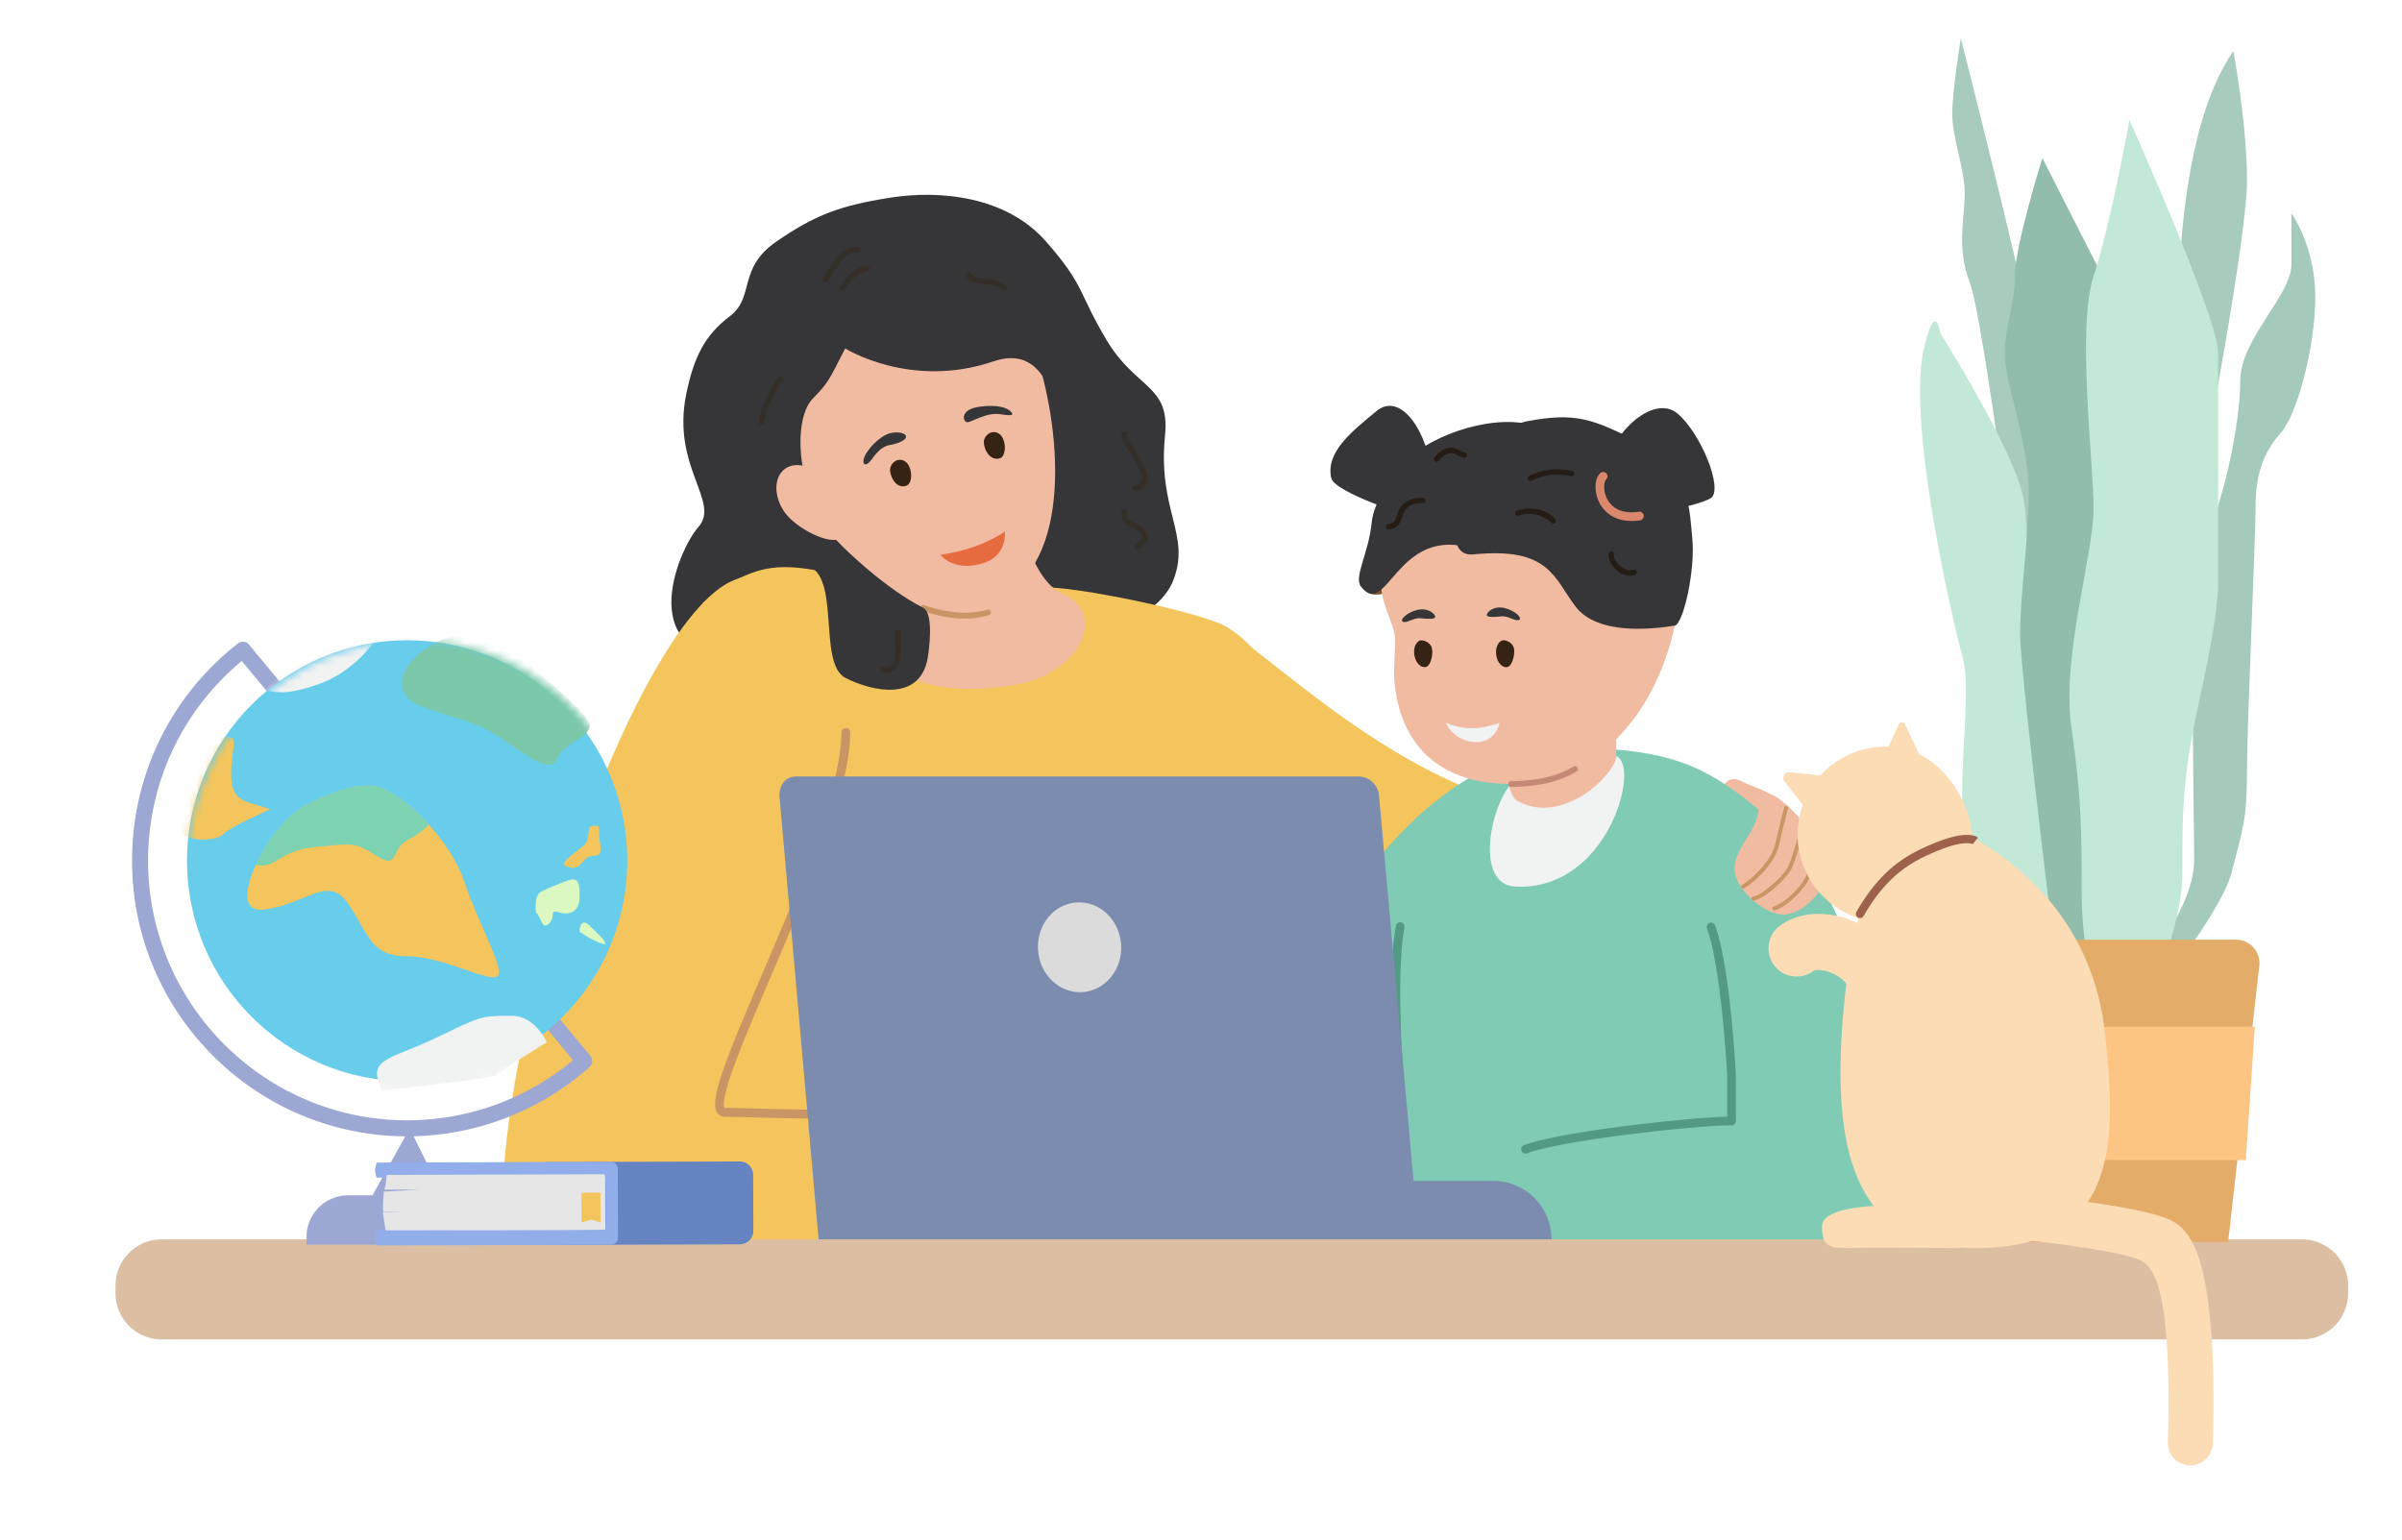 <svg width="312" height="200" fill="none" xmlns="http://www.w3.org/2000/svg"><path d="M225.99 101.402c-2.028-.995-3.536 2.229-1.082 3.172 2.454.943 3.845 1.558 4.618 1.558.773 0 1.48-2.008.82-2.67-.661-.662-2.956-1.375-4.356-2.06Z" fill="#F1BBA2"/><path d="M129.753 75.116c3.438 0 4.342 4.425 8.632 5.852 5.321 1.768 12.234-1.028 14.019-5.589 2.318-5.926-2.07-9.014-1.073-18.863.661-6.527-3.775-5.95-7.574-12.303-3.798-6.358-2.782-7.048-7.934-12.89-5.152-5.841-13.761-6.667-20.229-5.64-6.468 1.028-9.691 2.215-14.754 5.701-5.063 3.487-2.773 7.222-6.028 9.685-3.255 2.459-4.707 5.317-5.69 10.206-1.893 9.384 4.468 13.922 1.61 17.164-2.856 3.243-8.655 17.774 6.347 16.897 5.302-.31 10.051 1.436 12.651-2.595 3.827-5.93 5.738-1.985 10.979-4.584 5.245-2.604 9.039-3.031 9.039-3.031l.005-.01Z" fill="#363537"/><path d="M91.305 78.326c12.632-10.3 13.831 0 44.135-2.013 3.737-.25 20.749 3.181 24.032 5.203 16.646 10.243 29.658 77.324 29.658 77.324l-96.392-1.065-1.433-79.45Z" fill="#F3C55C"/><path d="M115.467 73.643c-.22 4.25-4.084.23-4.084 5.616 0 4.678 5.227 12.153 20.023 9.784 9.41-1.507 12.239-9.554 6.646-11.9-3.166-1.328-4.66-6.663-4.66-6.663l-17.925 3.158v.005Z" fill="#F1BBA2"/><path d="M135.524 49.271c2.908 11.675 2.796 28.632-10.478 29.65-16.239 1.249-34.117-30.677-21.086-42.398 13.03-11.722 27.442-3.782 31.564 12.748Z" fill="#F1BBA2"/><path d="M109.783 45.255c-1.911 3.692-2.047 4.354-4.164 6.475-2.117 2.12-1.92 7.616-.909 10.75 4.82 14.945.694 7.728-.262 8.685-.955.957-4.913-8.802-5.456-9.347-.549-.549-4.844-16.197-4.844-17.84 0-1.642 10.347-11.543 11.597-12.8 1.256-1.258 12.553-3.604 15.761-3.604 3.209 0 9.621-.408 10.988 1.779 1.363 2.186 10.234 20.505 10.234 20.505s5.321 8.535 1.724 8.296c-4.604-.31-5.471-1.239-6.651-3.937-1.264-2.9-2.464-9.413-8.805-7.259-10.721 3.636-19.213-1.694-19.213-1.694v-.01Z" fill="#363537"/><path d="M65.755 165.33c-4.107-25.625 16.29-84.578 29.532-89.946 9.33-3.787 16.519-.807 18.252 9.54 1.733 10.346-14.042 59.098-14.042 59.098s46.262-12.735 50.36 0c4.094 12.735 2.047 21.758 2.047 21.758l-86.144-.45h-.005Z" fill="#F3C55C"/><path d="M108.526 145.322c-4.239 0-8.005-.094-10.852-.169-1.373-.033-2.562-.066-3.532-.08a1.164 1.164 0 0 1-.993-.535c-1.058-1.637 1.246-7.226 5.766-17.798 4.623-10.82 10.374-24.287 10.374-31.592a.576.576 0 1 1 1.153 0c0 7.545-5.804 21.129-10.469 32.048-1.86 4.349-3.61 8.455-4.712 11.514-1.573 4.378-1.236 5.096-1.142 5.204h.037c.974.014 2.169.042 3.546.08 6.323.159 15.873.403 25.7-.324a.578.578 0 0 1 .084 1.154c-5.157.38-10.337.493-14.96.493v.005Z" fill="#C99565"/><path d="M115.619 60.89c-.103.666.595 2.679 2.085 2.219.983-.305.819-2.82-.338-3.28-.941-.37-1.644.394-1.747 1.06ZM127.821 57.154c-.173.652.441 2.717 1.968 2.412 1.011-.197.979-2.703-.117-3.28-.895-.474-1.677.216-1.851.868Z" fill="#372313"/><path d="M122.137 72.08c.81.939 2.754 2.042 5.742 1.028 2.988-1.014 2.646-4.03 2.646-4.03-2.698 1.707-5.269 2.528-8.388 2.998v.004Z" fill="#E66C40"/><path d="M125.634 54.85c.599 0 2.496-1.332 4.299-1.041 1.804.29 1.738.042 1.307-.395-.436-.436-1.658-.886-3.944-.59-2.772.36-2.182 2.026-1.662 2.026ZM117.685 56.765c.033-.577-1.203-.718-2.098-.483-1.227.323-3.101 2.116-3.41 3.401-.164.671.309 1 .998.057.815-1.112 1.456-1.788 2.492-1.948.833-.131 1.995-.572 2.018-1.023v-.004Z" fill="#363537"/><path d="M107.354 62.692c1.461 2.064 3.475 6.123 1.976 7.188-1.499 1.065-5.943-1.262-7.405-3.327-1.461-2.064-1.433-4.603.066-5.668 1.499-1.065 3.901-.258 5.363 1.807Z" fill="#F1BBA2"/><path d="M125.3 80.348c-2.946 0-5.391-.986-5.526-1.042a.378.378 0 0 1 .285-.7c.042.02 4.295 1.728 8.173.592a.38.38 0 0 1 .469.258.38.38 0 0 1-.258.47c-1.058.309-2.131.426-3.143.426v-.004Z" fill="#C99565"/><path d="M108.922 70.485c1.064 1.065 5.986 5.893 10.993 8.474 1.452.75.717 5.743.59 6.49-.955 5.677-7.025 4.452-10.651 2.636-3.892-1.951-.248-14.395-5.756-14.77-6.243-.428-8.726 2.34-9.634 2.102-1.78-.474 1.41-3.243 5.751-4.552 3.48-1.046 8.07-.788 8.707-.38Z" fill="#363537"/><path d="M111.563 32.111c-2.361-.39-3.513 2.46-4.619 4.022-.22.31.291.703.525.408 1.031-1.286 1.972-4.003 4-3.754.379.047.473-.61.089-.676h.005ZM112.632 34.547c-1.592.145-2.524 1.38-3.447 2.548-.267.338.201.816.478.478.791-.98 1.62-2.177 2.974-2.341.426-.052.445-.727 0-.685h-.005ZM101.218 48.928c-1.358 1.633-2.281 3.717-2.66 5.81-.08.426.57.614.66.182.393-1.961 1.227-3.941 2.478-5.513.267-.333-.197-.812-.478-.479ZM116.953 82.103c.033-.446-.646-.436-.688 0-.085.948.098 1.9.051 2.853-.023.427-.075.924-.342 1.276-.342.45-.904.45-1.419.413-.45-.033-.426.634 0 .69 3.157.394 2.267-3.331 2.398-5.232ZM148.57 60.495c-.389-.807-.895-1.548-1.368-2.304-.309-.497-.866-1.196-.838-1.816.018-.431-.647-.431-.67 0-.033.521.258 1.042.506 1.478.389.69.838 1.347 1.241 2.027.365.61.777 1.281.895 2 .121.745-.314 1.06-.984 1.243-.431.117-.248.755.183.666.683-.145 1.33-.53 1.489-1.258.15-.69-.154-1.421-.45-2.031l-.004-.005ZM148.603 68.767c-.389-.436-.881-.647-1.396-.891-.623-.3-.942-.596-.853-1.338.043-.37-.608-.464-.66-.089-.155 1.103.389 1.656 1.335 2.097.468.216 1.236.545 1.354 1.127.089.46-.67.83-.937 1.126-.295.328.164.797.487.488.356-.343.871-.629 1.077-1.098.23-.521-.056-1.028-.403-1.417l-.004-.005ZM130.718 37.217c-.594-.638-1.353-.868-2.201-.948-.955-.094-1.887-.042-2.548-.859-.286-.352-.773.146-.496.498 1.231 1.553 3.428.478 4.754 1.797.313.314.787-.164.487-.488h.004Z" fill="#352D27"/><path d="M156.352 80.395c5.25.713 21.91 20.242 42.997 24.775 21.086 4.533 28.791-.249 28.791-.249l9.002 14.612c-20.632 15.142-52.861 7.189-73.292-3.008l-7.498-36.13Z" fill="#F3C55C"/><path d="M239.961 163.246s12.74-40.273-13.963-60.009c-5.62-4.153-10.51-6.11-22.327-6.067-12.585.047-23.911 11.857-28.36 19.857-8.244 14.823-15.073 46.219-15.073 46.219h79.723Z" fill="#7FCBB4"/><path d="M224.907 163.213a.56.56 0 0 1-.562-.563v-22.945c-.005-.108-.712-13.777-2.623-19.098a.56.56 0 0 1 .342-.722.56.56 0 0 1 .721.342c1.972 5.481 2.66 18.887 2.693 19.454v22.974a.561.561 0 0 1-.562.563l-.009-.005ZM183.374 159.558a.563.563 0 0 1-.558-.502c-.136-1.178-3.335-28.979-1.508-38.749a.566.566 0 1 1 1.11.212c-1.798 9.6 1.49 38.124 1.522 38.41a.568.568 0 0 1-.496.629h-.07Z" fill="#539A85"/><path d="M196.274 101.844c-2.829 3.218-4.632 13.068.529 13.33 12.136.624 16.365-15.888 13.115-16.939-7.429-2.407-13.644 3.609-13.644 3.609Z" fill="#F1F2F2"/><path d="M195.76 93.609c0 1.257-.735 9.281 1.326 10.426 6.033 3.35 12.843-3.66 12.843-5.795v-6.888l-14.164 2.261-.005-.004Z" fill="#F1BBA2"/><path d="M186.067 62.09c-.59-6.137-4.173-11.26-7.269-8.69-3.096 2.572-6.637 5.28-5.883 8.69.422 1.91 10.347 5.03 10.347 5.03l2.805-5.03Z" fill="#363537"/><path d="M179.963 68.078a.565.565 0 0 1-.356-1.004c1.972-1.59 2.932-3.29 2.932-5.19a.561.561 0 1 1 1.125 0c0 2.234-1.129 4.275-3.354 6.072a.558.558 0 0 1-.351.127l.004-.005Z" fill="#DE501D"/><path d="M181.73 76.674c-1.962.441-3.414.948-4.22.146-.805-.807 0-2.886 0-2.886l2.591-.418 1.629 3.158Z" fill="#82512B"/><path d="M217.993 78.762c-1.864 12.88-10.122 23.081-21.71 23.081-8.561 0-14.215-4.293-15.142-13.073-.216-2.04.197-4.875.042-6.071-.258-2.013-1.738-4.247-1.738-6.358 0-12.88 11.054-19.06 22.642-19.06 11.587 0 17.751 8.737 15.906 21.481Z" fill="#F1BBA2"/><path d="M193.123 79.921c-.047-.418.941-1.258 2.295-.938 1.349.319 2.351 1.276 1.911 1.539-.441.262-1.429-.554-2.291-.456-.861.094-1.878.15-1.911-.145h-.004ZM186.417 80.165c.046-.417-.942-1.257-2.295-.938-1.349.319-2.352 1.276-1.911 1.539.44.263 1.428-.554 2.29-.455.862.098 1.878.15 1.911-.146h.005ZM191.385 72.015c9.864-.967 10.422 3.017 13.241 6.747 2.825 3.73 9.738 3.013 12.913 2.51 1.082-.168 2.717-7.216 2.267-11.425-.332-3.12-.15-8.854-6.566-12.195-6.417-3.34-8.647-4.092-14.881-2.933-6.229 1.16-12.997 17.887-6.978 17.296h.004Z" fill="#363537"/><path d="M208.164 62.48c.59-6.137 6.59-11.36 9.691-8.788 3.1 2.571 6 9.877 4.393 10.994-1.606 1.116-11.278 2.824-11.278 2.824l-2.806-5.03Z" fill="#363537"/><path d="M211.929 67.674c-2.731 0-3.855-1.675-4.23-2.463-.656-1.375-.585-3.054.159-3.744a.563.563 0 1 1 .764.83c-.263.244-.426 1.347.089 2.426.393.826 1.456 2.15 4.159 1.75a.567.567 0 0 1 .164 1.122 7.957 7.957 0 0 1-1.11.084l.005-.005Z" fill="#D9886B"/><path d="M176.77 76.19c3.293 4.285 4.581-7.37 13.733-5.142 3.573.868.768-5.27 4.173-7.648 3.4-2.38 8.824-7.7 2.923-8.47-5.902-.77-13.892 2.647-16.112 6.297-.989 1.624-3.031 3.791-3.326 6.72-.393 3.95-2.337 7.01-1.386 8.244h-.005Z" fill="#363537"/><path d="M187.781 93.895s1.026 2.365 3.761 2.51c2.736.146 3.227-2.487 3.227-2.487-2.407.821-4.491.99-6.988-.023Z" fill="#F1F2F2"/><path d="M195.11 83.196c-.478.179-.96.948-.731 2.084.23 1.13 1.078 1.628 1.607 1.285.529-.342.908-1.928.576-2.59-.333-.661-1.148-.891-1.457-.774l.005-.005ZM184.406 83.215c-.468.197-.922.985-.646 2.111.276 1.122 1.138 1.581 1.658 1.22.52-.366.829-1.961.473-2.609-.356-.647-1.185-.844-1.485-.718v-.004Z" fill="#372313"/><path d="M201.991 67.425c-1.166-1.351-3.349-1.712-4.969-1.084-.394.155-.23.789.178.643 1.484-.53 3.18-.178 4.304.93.318.314.777-.156.487-.489ZM204.233 61.19c-1.991-.48-3.827-.244-5.654.661-.393.197-.046.784.347.591 1.686-.82 3.302-.947 5.129-.596.426.085.613-.553.182-.656h-.004ZM212.2 73.999c-1.171.385-2.633-.854-2.586-2.055.019-.432-.637-.427-.665 0-.103 1.595 1.864 3.331 3.433 2.716.399-.159.244-.802-.182-.661ZM184.835 64.704c-1.138-.108-2.281.272-2.946 1.248-.248.361-.37.774-.501 1.187-.192.605-.398.882-1.063.943-.431.042-.445.676 0 .685.983.014 1.466-.563 1.747-1.44.164-.516.318-.981.735-1.361.553-.507 1.307-.643 2.033-.6.431.023.417-.625 0-.662h-.005ZM190.317 58.806c-.755-.193-1.26-.746-2.094-.643-.778.098-1.396.643-1.874 1.23-.271.332.178.816.483.483.459-.493 1.026-1.084 1.766-1.014.548.052.997.488 1.541.596.421.084.604-.544.178-.652Z" fill="#251C16"/><path d="M196.277 102.219a.376.376 0 0 1 0-.751c3.279 0 6.009-.634 8.108-1.882a.376.376 0 0 1 .384.648c-2.216 1.318-5.073 1.985-8.492 1.985Z" fill="#C48976"/><path d="M198.406 163.373c0-6.03 8.408-17.761 23.841-17.761 15.433 0 23.339 1.08 23.339 1.08v16.455l-47.18.226Z" fill="#7FCBB4"/><path d="M198.145 149.864a.56.56 0 0 1-.525-.361.567.567 0 0 1 .323-.732c4.801-1.84 22.895-3.764 26.969-3.712a.56.56 0 0 1 .558.572c0 .31-.258.559-.562.559h-.01c-3.901-.056-21.962 1.877-26.547 3.636a.601.601 0 0 1-.202.038h-.004Z" fill="#539A85"/><path d="M123.173 153.402h70.804c4.164 0 7.546 3.387 7.546 7.559v1.173h-78.355v-8.737l.005.005Z" fill="#7C8CAF"/><path d="M184.396 162.138H106.43l-5.124-58.047c-.295-1.675.436-3.219 2.112-3.219h73.034c1.303 0 2.422.948 2.651 2.252l5.293 59.014Z" fill="#7C8CAF"/><path d="M145.626 122.705c.206 3.219-2.042 5.983-5.021 6.175-2.979.193-5.564-2.257-5.775-5.476-.211-3.218 2.042-5.982 5.021-6.175 2.979-.192 5.564 2.257 5.775 5.476Z" fill="#DBDBDB"/><path d="M299 161H21a6 6 0 0 0-6 6v1a6 6 0 0 0 6 6h278a6 6 0 0 0 6-6v-1a6 6 0 0 0-6-6Z" fill="#DCBFA3"/><path d="M282.862 47.179c0-5.476-.59-29.303 7.236-40.55 0 0 1.771 9.468 1.771 16.798 0 7.329-5.466 35.886-5.466 35.886l-3.546-12.134h.005ZM254.693 5s14.918 57.865 14.918 69.408-6.871 7.104-6.871 7.104-5.096-40.18-6.872-44.769c-1.77-4.589-.665-8.437-.665-11.618 0-3.181-1.625-7.25-1.625-10.285 0-3.036 1.11-9.84 1.11-9.84h.005Z" fill="#A7CBBD"/><path d="M275.479 132.15c1.33-5.691 9.527-13.114 9.527-20.542 0-7.428-.886-35.886 1.55-41.578s4.431-15.095 4.431-20.543c0-5.448 6.646-11.135 6.646-15.095V27.71s3.101 4.21 3.101 10.891c0 6.682-2.436 15.344-4.431 17.573-1.995 2.228-3.326 4.95-3.326 9.652 0 4.701-1.11 27.965-1.11 34.154 0 6.189-.445 7.424-1.995 13.364s-13.297 20.045-13.297 20.045l-1.11-1.239h.014Z" fill="#A4CABB"/><path d="M262.848 132.15c-3.1-6.93-7.976-21.776-7.976-28.955 0-7.18 1.11-14.105 0-18.066-1.11-3.96-7.34-30.405-4.913-40.132 1.512-6.063 2.032-1.793 2.032-1.793s9.752 15.447 10.857 21.631c1.106 6.185-.342 17.822 1.11 21.266 1.448 3.444 3.991 11.65 3.991 17.098v28.215l-5.096.741-.005-.005Z" fill="#C2E8D8"/><path d="m275.478 40.577-10.192-20.045s-3.546 11.383-3.546 15.094c0 3.712-1.33 6.682-1.33 10.394 0 3.711 3.101 11.383 3.101 17.82 0 6.439-1.11 13.116-1.11 18.563 0 5.448 5.541 49.748 5.541 49.748h3.99l3.546-91.57v-.004Z" fill="#92BCAB"/><path d="M271.941 132.151c0-4.951-1.55-8.911-1.55-16.334s0-12.125-1.33-21.284c-1.331-9.16 2.88-22.523 2.88-28.463 0-5.94-2.215-23.513 0-30.195 2.216-6.681 4.651-20.294 4.651-20.294s11.522 25.737 11.522 30.195v29.697c0 5.692-2.435 14.851-3.545 21.035-1.11 6.189-1.111 10.891-1.111 17.324 0 6.433-5.002 18.314-5.002 18.314h-6.52l.005.005Z" fill="#C2E8D8"/><path d="M289.412 161.355h-32.056l-4.225-35.877a3.052 3.052 0 0 1 3.03-3.411h34.272a3.05 3.05 0 0 1 3.03 3.397l-4.047 35.891h-.004Z" fill="#E3AC69"/><path d="M291.713 150.699h-36.889l-1.246-17.315h39.306l-1.171 17.315Z" fill="#FCC583"/><path d="M52.89 147.616c-19.705 0-35.738-16.061-35.738-35.802 0-11.097 5.012-21.387 13.757-28.228a1.036 1.036 0 0 1 1.438.155l44.34 53.43a1.04 1.04 0 0 1-.112 1.445 35.65 35.65 0 0 1-23.69 8.996l.005.004Zm-21.485-61.75c-7.747 6.433-12.168 15.837-12.168 25.953 0 18.591 15.095 33.714 33.653 33.714a33.577 33.577 0 0 0 21.545-7.813l-43.03-51.854Z" fill="#9CA8D3"/><path d="M52.883 140.46c15.793 0 28.595-12.825 28.595-28.646 0-15.82-12.802-28.646-28.594-28.646-15.793 0-28.595 12.825-28.595 28.646 0 15.821 12.802 28.646 28.594 28.646Z" fill="#68CCEB"/><mask id="a" style="mask-type:luminance" maskUnits="userSpaceOnUse" x="24" y="83" width="59" height="59"><path d="M53.612 141.921c16.195 0 29.324-13.152 29.324-29.376 0-16.225-13.129-29.377-29.324-29.377S24.29 96.32 24.29 112.545c0 16.224 13.128 29.376 29.323 29.376Z" fill="#fff"/></mask><g mask="url(#a)"><path d="M38.888 105.132c-4.426 2.994-10.005 13.838-4.426 13.016 5.573-.821 8.2-4.598 10.824-.656 2.623 3.941 2.904 6.738 7.602 6.738 4.697 0 10.796 3.519 11.751 2.566.951-.952-2.459-6.672-4.262-12.096-1.803-5.42-7.218-10.844-10.824-12.322-3.607-1.478-10.66 2.754-10.66 2.754h-.005Z" fill="#F3C55C"/><path d="M55.673 107.098c-2.038-2.238-4.31-3.979-6.127-4.72-3.606-1.478-10.66 2.754-10.66 2.754-2.037 1.38-4.318 4.42-5.644 7.222 2.675.572 2.857-1.845 7.658-2.314 5.574-.549 5.246-.553 8.089 1.201 2.843 1.755 1.78-.98 3.897-2.078 1.353-.699 2.286-1.445 2.787-2.065Z" fill="#7DD2B1"/><path d="M35.112 105.132c-3.115-1.112-5.082-.783-5.082-4.565 0-3.782 1.194-4.857-.796-4.857s-6.422 8.62-6.422 11.172c0 2.553 5.073 2.595 6.15 1.516 1.078-1.079 6.15-3.266 6.15-3.266Z" fill="#F3C55C"/><path d="M62.497 82.145c-8.365 0-13.611 7.414-7.874 9.549 5.738 2.135 6.726 1.783 10.169 4.016 3.442 2.229 6.721 5.021 7.545 2.886.82-2.135 4.263-2.628 4.263-4.434 0-1.807-12.792-12.012-14.103-12.012v-.005Z" fill="#7CC8AA"/><path d="M49.542 141.642c-.983-2.627-1.053-3.448 2.67-4.926 3.724-1.478 4.215-1.807 7.335-3.285 3.115-1.478 3.77-1.478 6.89-1.478 3.12 0 4.59 3.449 4.59 3.449s-6.155 3.81-6.618 4.27c-.464.46-14.867 1.97-14.867 1.97ZM34.102 89.728c1.7 0 2.459.816 7.217-.826 4.754-1.643 7.298-5.608 7.298-5.608l-8.937 1.582-5.574 4.852h-.004Z" fill="#F1F2F2"/></g><path d="M69.622 118.548c.82.821.778 2.342 1.724 1.398.941-.943-.164-1.848 1.395-1.398 1.56.451 2.544-.493 2.544-1.891 0-1.398.084-2.876-1.476-2.299s-2.543.985-3.527 1.478c-.983.493-.655 2.712-.655 2.712h-.005ZM75.273 121.011c0-.985.478-1.604 1.312-.769.834.835 3.035 2.82 1.56 2.327-1.476-.492-2.867-1.562-2.867-1.562l-.005.004Z" fill="#DCF8C1"/><path d="M73.23 112.387c0-.821 1.733-1.703 2.66-2.628.924-.924.216-2.463 1.073-2.463.858 0 .858-.249.858.985s.655 2.877-.492 2.877c-1.148 0-1.312.492-2.047 1.234-.74.741-2.051 0-2.051 0v-.005Z" fill="#F3C55C"/><path d="m53.22 146.575 5.18 10.515H47.376l5.845-10.515Z" fill="#9CA8D3"/><path d="M45.203 155.279H60.58c2.974 0 5.391 2.421 5.391 5.401v1.013H39.812v-1.013c0-2.98 2.417-5.401 5.392-5.401Z" fill="#9CA8D3"/><path d="M228.437 105.17c-.393 4.153-5.962 6.588-1.204 11.355 1.335 1.338 3.335 2.506 4.937 2.243 2.881-.474 5.204-3.951 5.021-5.729-.524-5.049-6.829-10.492-7.517-9.802-.689.69-1.101.53-1.237 1.933Z" fill="#F1BBA2"/><path d="M226.411 115.432a.261.261 0 0 1-.22-.122.252.252 0 0 1 .084-.352c1.752-1.079 3.892-3.411 4.309-5.288a169.715 169.715 0 0 1 1.171-4.805.257.257 0 1 1 .497.131c-.01.029-.754 2.928-1.167 4.791-.449 2.041-2.66 4.458-4.543 5.617a.239.239 0 0 1-.136.037l.005-.009ZM227.766 116.99a.256.256 0 0 1-.052-.507c1.293-.254 4.08-2.792 4.59-3.989.544-1.271 1.672-5.109 1.672-5.56a.26.26 0 0 1 .258-.258.26.26 0 0 1 .258.258c0 .605-1.213 4.599-1.71 5.762-.525 1.23-3.391 3.984-4.965 4.289-.014 0-.033.005-.047.005h-.004ZM230.485 118.266a.257.257 0 0 1-.244-.174.256.256 0 0 1 .159-.328c1.686-.591 3.635-2.712 4.127-3.857.506-1.173 1.377-3.956 1.381-3.984a.26.26 0 0 1 .324-.169.26.26 0 0 1 .168.324c-.037.117-.89 2.834-1.4 4.031-.52 1.215-2.553 3.486-4.431 4.143a.274.274 0 0 1-.084.014Z" fill="#C99565"/><path d="m96.103 161.647-25.255.075-.032-10.769 25.255-.075a1.758 1.758 0 0 1 1.762 1.754l.021 7.245a1.759 1.759 0 0 1-1.751 1.765v.005Z" fill="#6683C2"/><path d="m78.668 158.699-.015-4.828c0-.54-.379-.981-.847-.981l-28.82.089a.08.08 0 0 1-.07-.047c-.257-.563-.248-1.187 0-1.858.014-.033.038-.051.07-.051l30.412-.094c.464 0 .843.436.848.981l.028 8.807c0 .539-.375.981-.843.985l-30.248.094c-.14 0-.267-.098-.314-.253-.159-.488-.145-.99.005-1.511.047-.155.173-.258.314-.258l28.636-.085c.464 0 .844-.441.844-.985v-.005Z" fill="#92AEEA"/><path d="m54.49 154.528-4.59.014c.084-.239.197-.239.328-1.915l28.238-.084c.103 0 .136.441.14.558l.02 6.621c0 .117-28.544.103-28.544.103-.224-1.595-.28-1.67-.355-2.36l2.749-.07-2.684.009c-.075 0-.042-1.741.07-2.609l4.628-.272v.005Z" fill="#E6E6E6"/><path d="m77.995 154.931.01 3.149.004.704-1.237-.347-1.231.356v-.704l-.01-3.148 2.464-.01Z" fill="#F3C55C"/><path d="M256.149 110.196c-.81 6.255-6.824 10.478-13.039 9.492-6.216-.985-10.459-6.836-9.471-13.063.984-6.226 6.824-10.478 13.04-9.487 6.215.99 10.074 8.394 9.475 13.063l-.005-.005Z" fill="#FCDCB5"/><path d="M273.44 134.346c1.499 14.04 1.827 27.802-16.941 27.802-14.309 0-18.126-10.572-17.339-26.741.773-15.874 5.405-32.348 14.051-28.215 9.583 4.58 18.712 12.989 20.229 27.154Z" fill="#FCDCB5"/><path d="M241.595 119.267a.54.54 0 0 1-.464-.807c3.387-5.894 6.942-7.672 10.59-9.113 3.771-1.487 4.998-.699 5.209-.525l-.689.83s.01.01.028.019c-.009-.005-.974-.577-4.149.676-3.462 1.365-6.839 3.054-10.052 8.648a.539.539 0 0 1-.468.272h-.005Z" fill="#9E614B"/><path d="M284.506 190.353h-.131a2.928 2.928 0 0 1-2.796-3.054c0-.052.229-5.457-.042-11.233-.469-9.924-2.192-11.661-3.518-12.355-1.967-.948-10.004-2.205-17.695-2.872a2.927 2.927 0 0 1-2.66-3.172 2.925 2.925 0 0 1 3.166-2.665c4.089.357 17.705 1.666 21.353 3.623 1.921 1.027 3.209 3.289 4.052 7.118.538 2.435.913 5.588 1.114 9.37.338 6.306.085 12.195.075 12.444a2.928 2.928 0 0 1-2.922 2.801l.004-.005ZM235.577 106.4l-3.77-4.866c-.403-.52.014-1.271.665-1.206l6.037.61-2.932 5.462ZM249.618 98.69l-2.159-4.57a.443.443 0 0 0-.834 0l-1.906 4.106 4.899.46v.004ZM244.266 135.454a3.658 3.658 0 0 1-3.185-3.777c.112-2.703-1.213-4.129-2.347-4.852-1.428-.91-2.791-.882-3.147-.718a3.651 3.651 0 0 1-4.441-5.799c2.619-2.027 6.843-2.116 10.515-.216 4.422 2.285 6.932 6.733 6.717 11.895a3.648 3.648 0 0 1-3.799 3.495c-.107 0-.21-.014-.313-.028ZM249.984 156.621c-.768 0-13.274-.746-13.311 2.665-.042 3.411 1.602 2.801 6.182 2.801 4.581 0 11.789.043 11.789.043l-4.66-5.509Z" fill="#FCDCB5"/></svg>